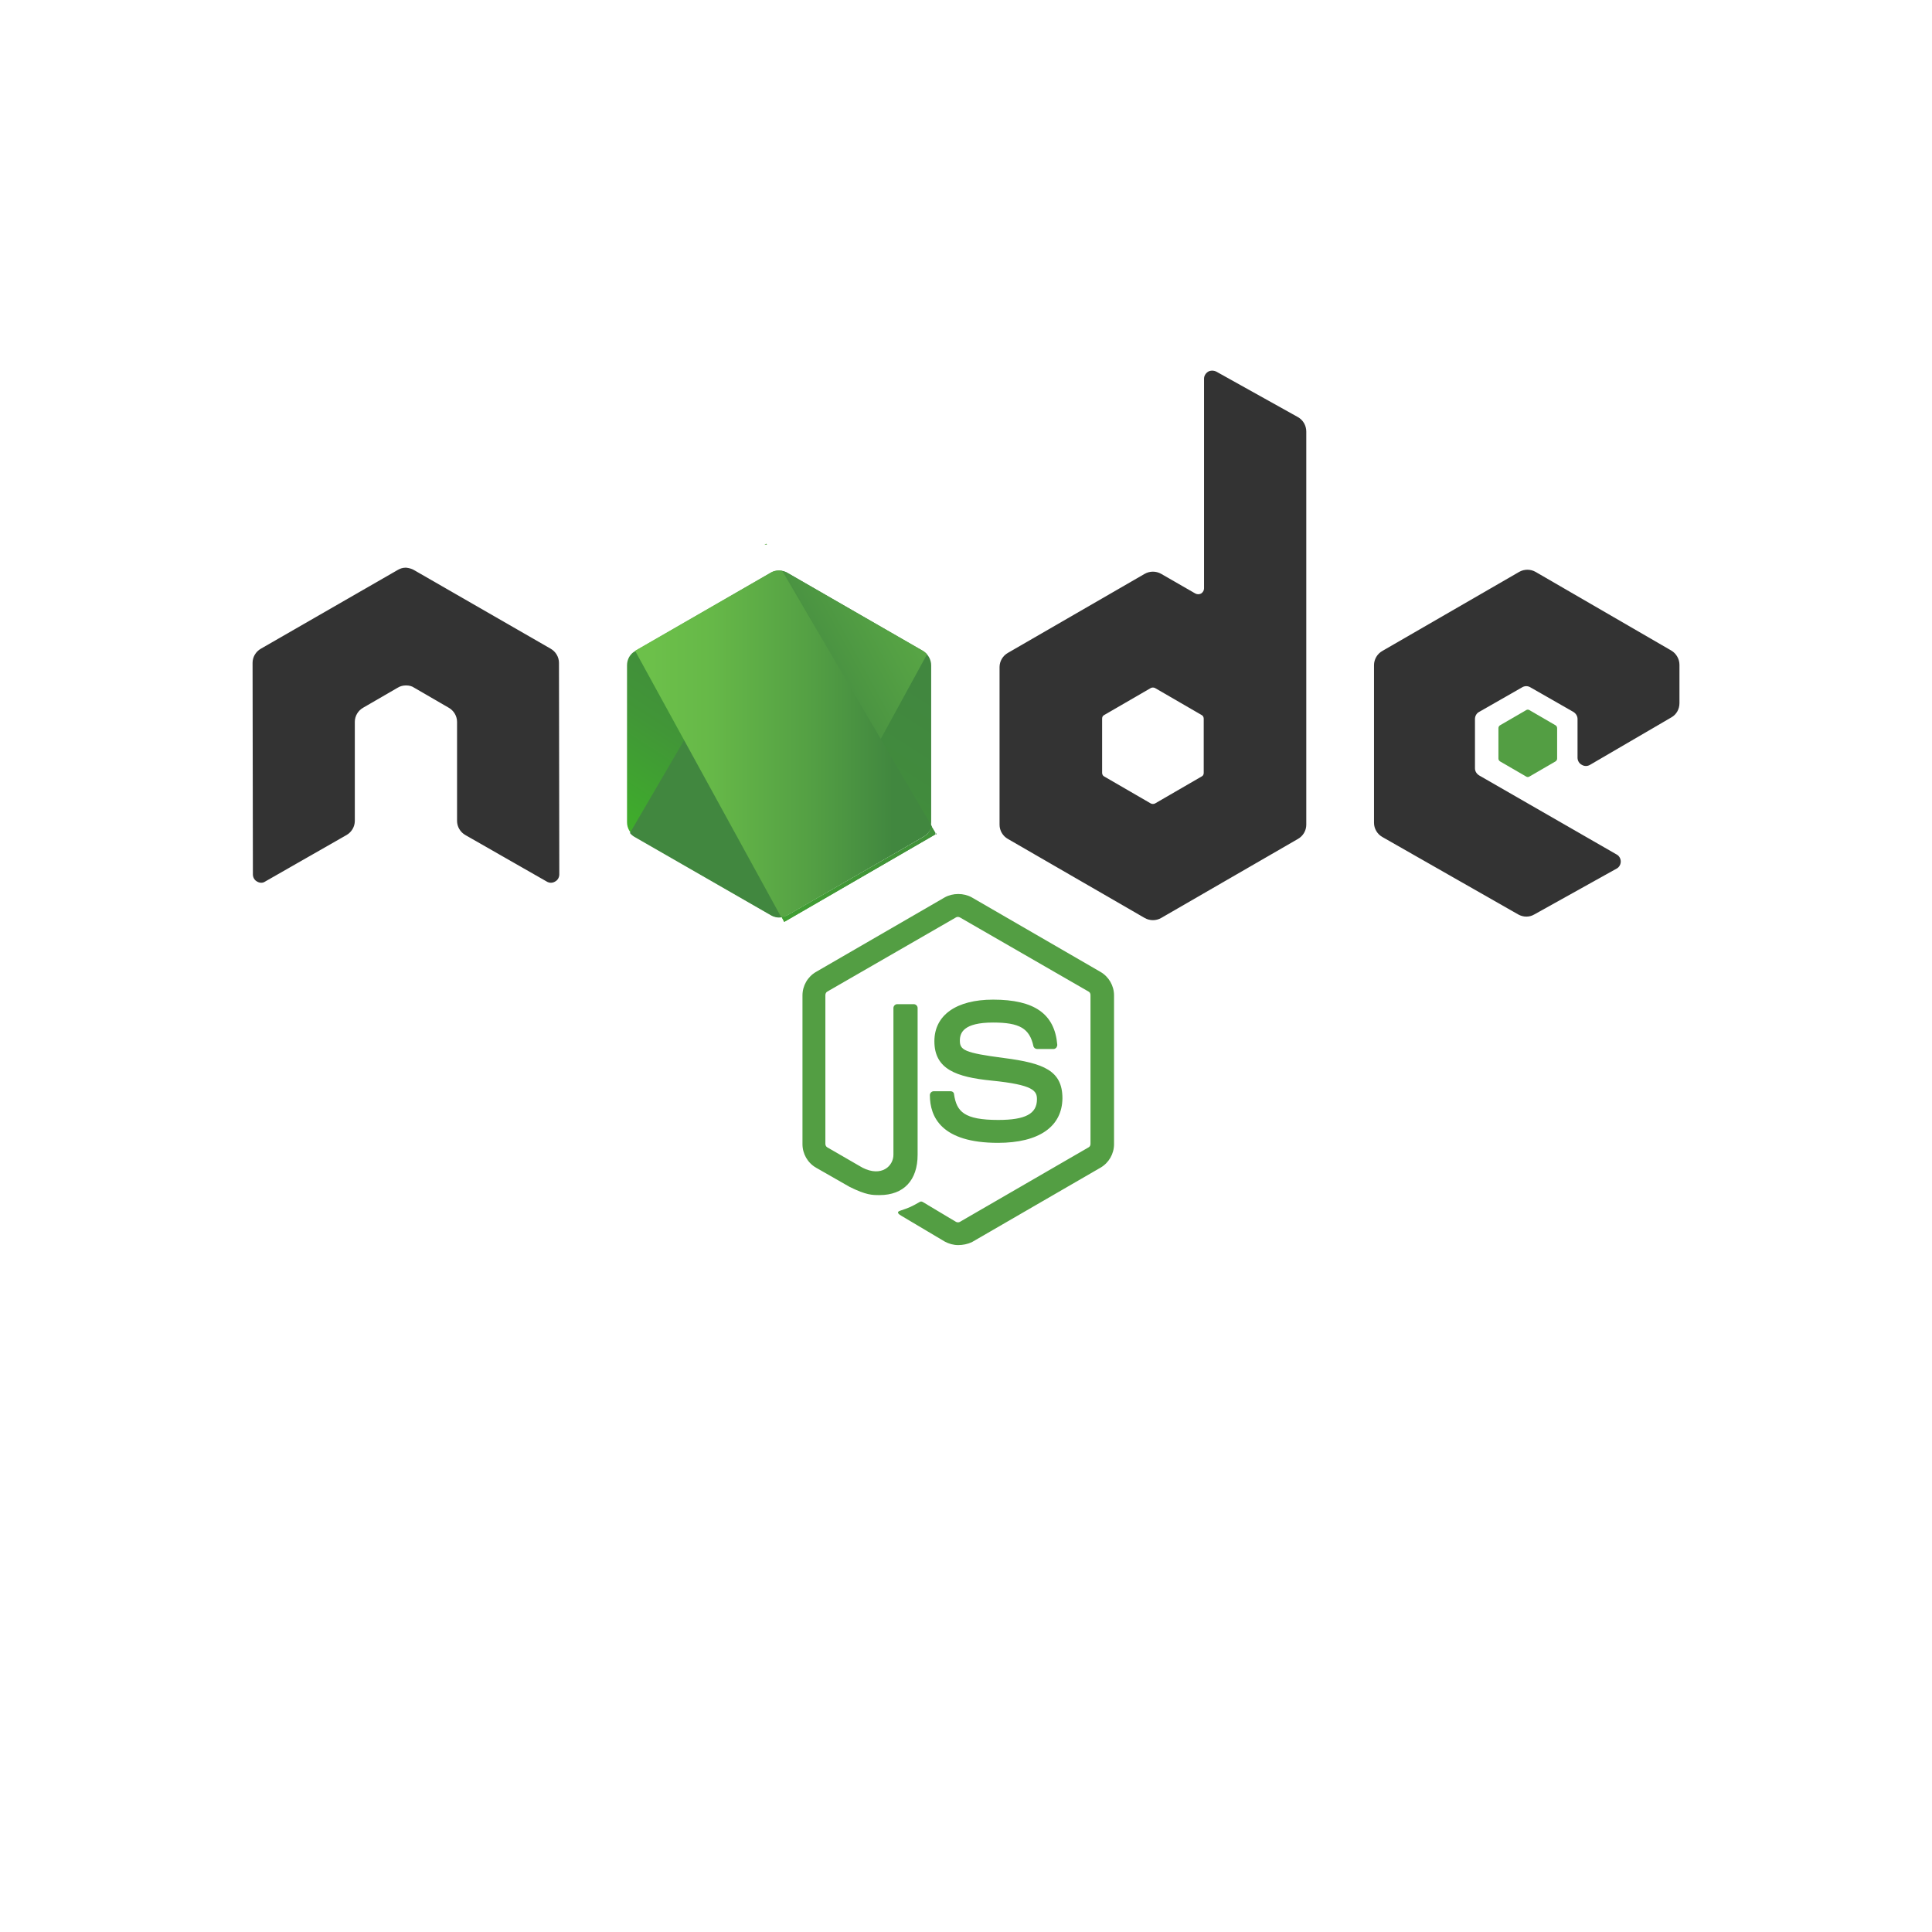 <?xml version="1.0" encoding="UTF-8" standalone="no" ?>
<!DOCTYPE svg PUBLIC "-//W3C//DTD SVG 1.1//EN" "http://www.w3.org/Graphics/SVG/1.1/DTD/svg11.dtd">
<svg xmlns="http://www.w3.org/2000/svg" xmlns:xlink="http://www.w3.org/1999/xlink" version="1.1" width="1080" height="1080" viewBox="0 0 1080 1080" xml:space="preserve">
<desc>Created with Fabric.js 5.2.4</desc>
<defs>
</defs>
<g transform="matrix(1 0 0 1 540 540)" id="5ac59292-c4fc-427c-bbb8-f65f0ff07d14"  >
<rect style="stroke: none; stroke-width: 1; stroke-dasharray: none; stroke-linecap: butt; stroke-dashoffset: 0; stroke-linejoin: miter; stroke-miterlimit: 4; fill: rgb(255,255,255); fill-rule: nonzero; opacity: 1; visibility: hidden;" vector-effect="non-scaling-stroke"  x="-540" y="-540" rx="0" ry="0" width="1080" height="1080" />
</g>
<g transform="matrix(Infinity NaN NaN Infinity 0 0)" id="847bc74c-cea9-44b7-9c2d-b556cd31e21f"  >
</g>
<g transform="matrix(1 0 0 1 540 451.56)"  >
<g style="" vector-effect="non-scaling-stroke"   >
		<g transform="matrix(1.56 0 0 1.56 -4.33 146.32)"  >
<path style="stroke: none; stroke-width: 1; stroke-dasharray: none; stroke-linecap: butt; stroke-dashoffset: 0; stroke-linejoin: miter; stroke-miterlimit: 4; fill: rgb(83,158,67); fill-rule: nonzero; opacity: 1;" vector-effect="non-scaling-stroke"  transform=" translate(-253.11, -250.19)" d="M 253.11 313.094 C 251.377 313.094 249.759 312.632 248.256 311.823 L 232.885 302.693 C 230.573 301.421 231.729 300.959 232.423 300.728 C 235.543 299.688 236.121 299.456 239.357 297.608 C 239.704 297.376 240.167 297.492 240.513 297.723 L 252.302 304.773 C 252.764 305.004 253.342 305.004 253.688 304.773 L 299.803 278.075 C 300.265 277.844 300.497 277.381 300.497 276.804 L 300.497 223.524 C 300.497 222.945 300.265 222.484 299.803 222.252 L 253.688 195.67 C 253.226 195.438 252.648 195.438 252.302 195.67 L 206.187 222.252 C 205.725 222.483 205.493 223.061 205.493 223.523 L 205.493 276.803 C 205.493 277.266 205.725 277.843 206.187 278.075 L 218.785 285.356 C 225.604 288.823 229.88 284.778 229.88 280.733 L 229.88 228.146 C 229.88 227.453 230.458 226.759 231.267 226.759 L 237.161 226.759 C 237.855 226.759 238.548 227.337 238.548 228.146 L 238.548 280.733 C 238.548 289.863 233.578 295.18 224.91 295.18 C 222.252 295.18 220.172 295.18 214.277 292.29 L 202.142 285.356 C 199.137 283.623 197.288 280.386 197.288 276.919 L 197.288 223.639 C 197.288 220.172 199.137 216.935 202.142 215.202 L 248.256 188.504 C 251.146 186.886 255.076 186.886 257.965 188.504 L 304.079 215.202 C 307.084 216.935 308.934 220.172 308.934 223.639 L 308.934 276.919 C 308.934 280.386 307.084 283.623 304.079 285.356 L 257.965 312.054 C 256.462 312.748 254.729 313.094 253.111 313.094 z M 267.326 276.457 C 247.101 276.457 242.94 267.211 242.94 259.352 C 242.94 258.658 243.518 257.965 244.327 257.965 L 250.337 257.965 C 251.03 257.965 251.608 258.427 251.608 259.121 C 252.533 265.246 255.191 268.251 267.442 268.251 C 277.15 268.251 281.312 266.055 281.312 260.854 C 281.312 257.849 280.155 255.654 265.015 254.151 C 252.417 252.879 244.558 250.106 244.558 240.051 C 244.558 230.689 252.418 225.141 265.593 225.141 C 280.386 225.141 287.668 230.227 288.593 241.321 C 288.593 241.669 288.477 242.015 288.246 242.362 C 288.014 242.593 287.668 242.824 287.321 242.824 L 281.311 242.824 C 280.733 242.824 280.155 242.362 280.04 241.784 C 278.653 235.428 275.07 233.347 265.593 233.347 C 254.96 233.347 253.688 237.046 253.688 239.819 C 253.688 243.171 255.191 244.211 269.522 246.06 C 283.738 247.91 290.442 250.568 290.442 260.507 C 290.326 270.678 282.005 276.457 267.326 276.457 z" stroke-linecap="round" />
</g>
		<g transform="matrix(1.56 0 0 1.56 0 -90.77)"  >
<path style="stroke: none; stroke-width: 1; stroke-dasharray: none; stroke-linecap: butt; stroke-dashoffset: 0; stroke-linejoin: miter; stroke-miterlimit: 4; fill: rgb(51,51,51); fill-rule: nonzero; opacity: 1;" vector-effect="non-scaling-stroke"  transform=" translate(-255.88, -98.46)" d="M 110.028 104.712 C 110.028 102.632 108.872 100.666 107.023 99.626 L 58.019 71.426 C 57.209 70.963 56.285 70.732 55.361 70.616 L 54.898 70.616 C 53.974 70.616 53.049 70.963 52.24 71.426 L 3.236 99.626 C 1.386 100.666 0.231 102.631 0.231 104.712 L 0.347 180.529 C 0.347 181.569 0.925 182.609 1.849 183.072 C 2.774 183.65 3.929 183.65 4.739 183.072 L 33.864 166.429 C 35.713 165.389 36.869 163.424 36.869 161.344 L 36.869 125.862 C 36.869 123.782 38.024 121.817 39.874 120.777 L 52.24 113.611 C 53.165 113.033 54.205 112.801 55.245 112.801 C 56.285 112.801 57.325 113.033 58.135 113.611 L 70.501 120.777 C 72.351 121.817 73.506 123.781 73.506 125.862 L 73.506 161.344 C 73.506 163.424 74.662 165.389 76.511 166.429 L 105.636 183.072 C 106.561 183.65 107.716 183.65 108.641 183.072 C 109.566 182.609 110.144 181.569 110.144 180.529 L 110.028 104.712 z M 345.571 0.347 C 344.647 -0.116 343.491 -0.116 342.681 0.347 C 341.757 0.925 341.179 1.849 341.179 2.889 L 341.179 78.014 C 341.179 78.707 340.833 79.4 340.139 79.863 C 339.446 80.209 338.752 80.209 338.059 79.863 L 325.808 72.813 C 323.981 71.773 321.74 71.773 319.913 72.813 L 270.909 101.129 C 269.06 102.169 267.904 104.134 267.904 106.214 L 267.904 162.73 C 267.904 164.81 269.06 166.776 270.909 167.816 L 319.913 196.132 C 321.74 197.172 323.981 197.172 325.808 196.132 L 374.812 167.816 C 376.661 166.776 377.817 164.811 377.817 162.73 L 377.817 21.844 C 377.817 19.648 376.661 17.684 374.812 16.643 L 345.572 0.347 z M 341.064 144.123 C 341.064 144.701 340.833 145.163 340.37 145.394 L 323.612 155.102 C 323.138 155.333 322.583 155.333 322.109 155.102 L 305.351 145.394 C 304.888 145.163 304.657 144.585 304.657 144.123 L 304.657 124.706 C 304.657 124.128 304.888 123.666 305.351 123.435 L 322.109 113.726 C 322.583 113.495 323.138 113.495 323.612 113.726 L 340.37 123.435 C 340.833 123.665 341.064 124.244 341.064 124.706 L 341.064 144.123 z M 508.648 124.244 C 510.498 123.204 511.538 121.239 511.538 119.158 L 511.538 105.405 C 511.538 103.325 510.382 101.36 508.648 100.32 L 459.991 72.12 C 458.164 71.08 455.924 71.08 454.097 72.12 L 405.093 100.435 C 403.243 101.475 402.088 103.44 402.088 105.521 L 402.088 162.037 C 402.088 164.117 403.243 166.082 405.093 167.122 L 453.75 194.86 C 455.6 195.9 457.795 195.9 459.529 194.86 L 489 178.45 C 489.925 177.987 490.503 176.947 490.503 175.907 C 490.503 174.867 489.925 173.827 489 173.364 L 439.765 145.048 C 438.841 144.471 438.263 143.546 438.263 142.506 L 438.263 124.823 C 438.263 123.783 438.841 122.743 439.765 122.28 L 455.137 113.496 C 456.055 112.918 457.224 112.918 458.142 113.496 L 473.513 122.28 C 474.438 122.858 475.016 123.782 475.016 124.823 L 475.016 138.692 C 475.016 139.732 475.594 140.772 476.518 141.234 C 477.443 141.812 478.598 141.812 479.523 141.234 L 508.648 124.244 z" stroke-linecap="round" />
</g>
		<g transform="matrix(1.56 0 0 1.56 314.04 -36.03)"  >
<path style="stroke: none; stroke-width: 1; stroke-dasharray: none; stroke-linecap: butt; stroke-dashoffset: 0; stroke-linejoin: miter; stroke-miterlimit: 4; fill: rgb(83,158,67); fill-rule: nonzero; opacity: 1;" vector-effect="non-scaling-stroke"  transform=" translate(-456.87, -133.49)" d="M 456.293 121.586 C 456.643 121.355 457.098 121.355 457.448 121.586 L 466.81 127.018 C 467.157 127.248 467.388 127.595 467.388 128.058 L 467.388 138.922 C 467.388 139.384 467.157 139.731 466.81 139.962 L 457.448 145.394 C 457.098 145.625 456.643 145.625 456.293 145.394 L 446.931 139.962 C 446.584 139.731 446.353 139.384 446.353 138.922 L 446.353 128.058 C 446.353 127.595 446.584 127.248 446.931 127.018 L 456.293 121.586 z" stroke-linecap="round" />
</g>
		<g transform="matrix(1.56 0 0 1.56 -104.47 -35.76)"  >
<linearGradient id="SVGID_b_3" gradientUnits="objectBoundingBox" gradientTransform="matrix(1 0 0 1 0 0)"  x1="0.682" y1="0.175" x2="0.278" y2="0.898">
<stop offset="0%" style="stop-color:rgb(65,135,63);stop-opacity: 1"/>
<stop offset="32.88%" style="stop-color:rgb(65,139,61);stop-opacity: 1"/>
<stop offset="63.52%" style="stop-color:rgb(65,150,55);stop-opacity: 1"/>
<stop offset="93.19%" style="stop-color:rgb(63,169,45);stop-opacity: 1"/>
<stop offset="100%" style="stop-color:rgb(63,174,42);stop-opacity: 1"/>
</linearGradient>
<path style="stroke: none; stroke-width: 1; stroke-dasharray: none; stroke-linecap: butt; stroke-dashoffset: 0; stroke-linejoin: miter; stroke-miterlimit: 4; fill: url(#SVGID_b_3); fill-rule: nonzero; opacity: 1;" vector-effect="non-scaling-stroke"  transform=" translate(-54.96, -63.16)" d="M 57.903 1.85 C 56.076 0.81 53.836 0.81 52.009 1.85 L 3.352 29.933 C 1.502 30.973 0.462 32.938 0.462 35.018 L 0.462 91.304 C 0.462 93.384 1.618 95.349 3.352 96.389 L 52.009 124.474 C 53.836 125.514 56.076 125.514 57.903 124.474 L 106.561 96.389 C 108.41 95.349 109.451 93.384 109.451 91.304 L 109.451 35.019 C 109.451 32.939 108.294 30.974 106.561 29.934 L 57.903 1.85 z" stroke-linecap="round" />
</g>
		<g transform="matrix(1.56 0 0 1.56 -104.56 -35.93)"  >
<path style="stroke: none; stroke-width: 1; stroke-dasharray: none; stroke-linecap: butt; stroke-dashoffset: 0; stroke-linejoin: miter; stroke-miterlimit: 4; fill: none; fill-rule: nonzero; opacity: 1;" vector-effect="non-scaling-stroke"  transform=" translate(-54.9, -63.05)" d="M 51.893 1.85 L 3.121 29.933 C 1.27 30.974 0 32.94 0 35.02 L 0 91.306 C 0 92.693 0.578 93.964 1.502 95.004 L 56.285 1.156 C 54.898 0.925 53.28 1.04 51.893 1.849 z M 56.632 125.053 C 57.094 124.937 57.557 124.706 58.019 124.475 L 106.792 96.39 C 108.642 95.35 109.797 93.385 109.797 91.305 L 109.797 35.019 C 109.797 33.517 109.103 32.014 108.063 30.974 L 56.633 125.053 z" stroke-linecap="round" />
</g>
		<g transform="matrix(1.56 0 0 1.56 -104.83 -35.48)"  >
<linearGradient id="SVGID_d_4" gradientUnits="objectBoundingBox" gradientTransform="matrix(1 0 0 1 0 0)"  x1="0.433" y1="0.552" x2="1.592" y2="-0.183">
<stop offset="13.76%" style="stop-color:rgb(65,135,63);stop-opacity: 1"/>
<stop offset="40.32%" style="stop-color:rgb(84,160,68);stop-opacity: 1"/>
<stop offset="71.36%" style="stop-color:rgb(102,184,72);stop-opacity: 1"/>
<stop offset="90.81%" style="stop-color:rgb(108,192,74);stop-opacity: 1"/>
</linearGradient>
<path style="stroke: none; stroke-width: 1; stroke-dasharray: none; stroke-linecap: butt; stroke-dashoffset: 0; stroke-linejoin: miter; stroke-miterlimit: 4; fill: url(#SVGID_d_4); fill-rule: nonzero; opacity: 1;" vector-effect="non-scaling-stroke"  transform=" translate(-54.73, -63.34)" d="M 106.676 29.934 L 57.788 1.85 C 57.308 1.607 56.804 1.414 56.285 1.272 L 1.502 95.12 C 1.956 95.674 2.504 96.144 3.121 96.507 L 52.009 124.592 C 53.396 125.401 55.014 125.632 56.516 125.169 L 107.948 31.091 C 107.601 30.629 107.138 30.281 106.676 29.935 z" stroke-linecap="round" />
</g>
		<g transform="matrix(1.56 0 0 1.56 -104.56 -35.69)"  >
<path style="stroke: none; stroke-width: 1; stroke-dasharray: none; stroke-linecap: butt; stroke-dashoffset: 0; stroke-linejoin: miter; stroke-miterlimit: 4; fill: none; fill-rule: nonzero; opacity: 1;" vector-effect="non-scaling-stroke"  transform=" translate(-54.9, -63.21)" d="M 109.797 91.305 L 109.797 35.019 C 109.797 32.939 108.526 30.974 106.677 29.934 L 57.786 1.85 C 57.221 1.501 56.593 1.266 55.938 1.157 L 109.449 92.577 C 109.68 92.23 109.796 91.768 109.796 91.306 z M 3.12 29.934 C 1.272 30.974 0 32.94 0 35.02 L 0 91.306 C 0 93.386 1.387 95.351 3.12 96.391 L 52.009 124.476 C 53.165 125.169 54.436 125.401 55.823 125.169 L 3.467 29.818 L 3.121 29.934 z" stroke-linecap="round" />
</g>
		<g transform="matrix(1.56 0 0 1.56 -111.96 -147.36)"  >
<linearGradient id="SVGID_e_5" gradientUnits="objectBoundingBox" gradientTransform="matrix(1 0 0 1 0 0)"  x1="-44.138" y1="0.134" x2="53.279" y2="0.134">
<stop offset="9.192%" style="stop-color:rgb(108,192,74);stop-opacity: 1"/>
<stop offset="28.64%" style="stop-color:rgb(102,184,72);stop-opacity: 1"/>
<stop offset="59.68%" style="stop-color:rgb(84,160,68);stop-opacity: 1"/>
<stop offset="86.24%" style="stop-color:rgb(65,135,63);stop-opacity: 1"/>
</linearGradient>
<path style="stroke: none; stroke-width: 1; stroke-dasharray: none; stroke-linecap: butt; stroke-dashoffset: 0; stroke-linejoin: miter; stroke-miterlimit: 4; fill: url(#SVGID_e_5); fill-rule: evenodd; opacity: 1;" vector-effect="non-scaling-stroke"  transform=" translate(-50.16, -0.98)" d="M 50.391 0.809 L 49.698 1.156 L 50.622 1.156 L 50.391 0.809 z" stroke-linecap="round" />
</g>
		<g transform="matrix(1.56 0 0 1.56 -102.03 -35.75)"  >
<linearGradient id="SVGID_f_6" gradientUnits="objectBoundingBox" gradientTransform="matrix(1 0 0 1 0 0)"  x1="-0.044" y1="0.5" x2="1.015" y2="0.5">
<stop offset="9.192%" style="stop-color:rgb(108,192,74);stop-opacity: 1"/>
<stop offset="28.64%" style="stop-color:rgb(102,184,72);stop-opacity: 1"/>
<stop offset="59.68%" style="stop-color:rgb(84,160,68);stop-opacity: 1"/>
<stop offset="86.24%" style="stop-color:rgb(65,135,63);stop-opacity: 1"/>
</linearGradient>
<path style="stroke: none; stroke-width: 1; stroke-dasharray: none; stroke-linecap: butt; stroke-dashoffset: 0; stroke-linejoin: miter; stroke-miterlimit: 4; fill: url(#SVGID_f_6); fill-rule: evenodd; opacity: 1;" vector-effect="non-scaling-stroke"  transform=" translate(-56.52, -72.41)" d="M 106.792 105.636 C 108.179 104.827 109.219 103.44 109.682 101.938 L 56.053 10.402 C 54.666 10.171 53.163 10.286 51.893 11.095 L 3.351 39.065 L 55.706 134.53 C 56.467 134.405 57.207 134.172 57.902 133.837 L 106.791 105.637 z" stroke-linecap="round" />
</g>
		<g transform="matrix(1.56 0 0 1.56 -16.7 14.45)"  >
<linearGradient id="SVGID_g_7" gradientUnits="objectBoundingBox" gradientTransform="matrix(1 0 0 1 0 0)"  x1="-97.138" y1="0.362" x2="0.279" y2="0.362">
<stop offset="9.192%" style="stop-color:rgb(108,192,74);stop-opacity: 1"/>
<stop offset="28.64%" style="stop-color:rgb(102,184,72);stop-opacity: 1"/>
<stop offset="59.68%" style="stop-color:rgb(84,160,68);stop-opacity: 1"/>
<stop offset="86.24%" style="stop-color:rgb(65,135,63);stop-opacity: 1"/>
</linearGradient>
<path style="stroke: none; stroke-width: 1; stroke-dasharray: none; stroke-linecap: butt; stroke-dashoffset: 0; stroke-linejoin: miter; stroke-miterlimit: 4; fill: url(#SVGID_g_7); fill-rule: evenodd; opacity: 1;" vector-effect="non-scaling-stroke"  transform=" translate(-111.13, -104.54)" d="M 111.3 104.712 L 110.953 104.134 L 110.953 104.943 L 111.299 104.712 z" stroke-linecap="round" />
</g>
		<g transform="matrix(1.56 0 0 1.56 -60.14 37.02)"  >
<linearGradient id="SVGID_h_8" gradientUnits="objectBoundingBox" gradientTransform="matrix(1 0 0 1 0 0)"  x1="-1.039" y1="0.503" x2="1.008" y2="0.503">
<stop offset="9.192%" style="stop-color:rgb(108,192,74);stop-opacity: 1"/>
<stop offset="28.64%" style="stop-color:rgb(102,184,72);stop-opacity: 1"/>
<stop offset="59.68%" style="stop-color:rgb(84,160,68);stop-opacity: 1"/>
<stop offset="86.24%" style="stop-color:rgb(65,135,63);stop-opacity: 1"/>
</linearGradient>
<path style="stroke: none; stroke-width: 1; stroke-dasharray: none; stroke-linecap: butt; stroke-dashoffset: 0; stroke-linejoin: miter; stroke-miterlimit: 4; fill: url(#SVGID_h_8); fill-rule: evenodd; opacity: 1;" vector-effect="non-scaling-stroke"  transform=" translate(-83.33, -118.99)" d="M 106.792 105.636 L 58.019 133.721 C 57.33 134.072 56.588 134.306 55.823 134.414 L 56.748 136.148 L 110.837 104.828 L 110.837 104.134 L 109.45 101.822 C 109.219 103.44 108.179 104.827 106.792 105.636 z" stroke-linecap="round" />
</g>
		<g transform="matrix(1.56 0 0 1.56 -60.14 37.02)"  >
<linearGradient id="SVGID_i_9" gradientUnits="objectBoundingBox" gradientTransform="matrix(1 0 0 1 0 0)"  x1="1.306" y1="-2.111" x2="0.044" y2="2.016">
<stop offset="0%" style="stop-color:rgb(65,135,63);stop-opacity: 1"/>
<stop offset="32.88%" style="stop-color:rgb(65,139,61);stop-opacity: 1"/>
<stop offset="63.52%" style="stop-color:rgb(65,150,55);stop-opacity: 1"/>
<stop offset="93.19%" style="stop-color:rgb(63,169,45);stop-opacity: 1"/>
<stop offset="100%" style="stop-color:rgb(63,174,42);stop-opacity: 1"/>
</linearGradient>
<path style="stroke: none; stroke-width: 1; stroke-dasharray: none; stroke-linecap: butt; stroke-dashoffset: 0; stroke-linejoin: miter; stroke-miterlimit: 4; fill: url(#SVGID_i_9); fill-rule: evenodd; opacity: 1;" vector-effect="non-scaling-stroke"  transform=" translate(-83.33, -118.99)" d="M 106.792 105.636 L 58.019 133.721 C 57.33 134.072 56.588 134.306 55.823 134.414 L 56.748 136.148 L 110.837 104.828 L 110.837 104.134 L 109.45 101.822 C 109.219 103.44 108.179 104.827 106.792 105.636 z" stroke-linecap="round" />
</g>
</g>
</g>
</svg>